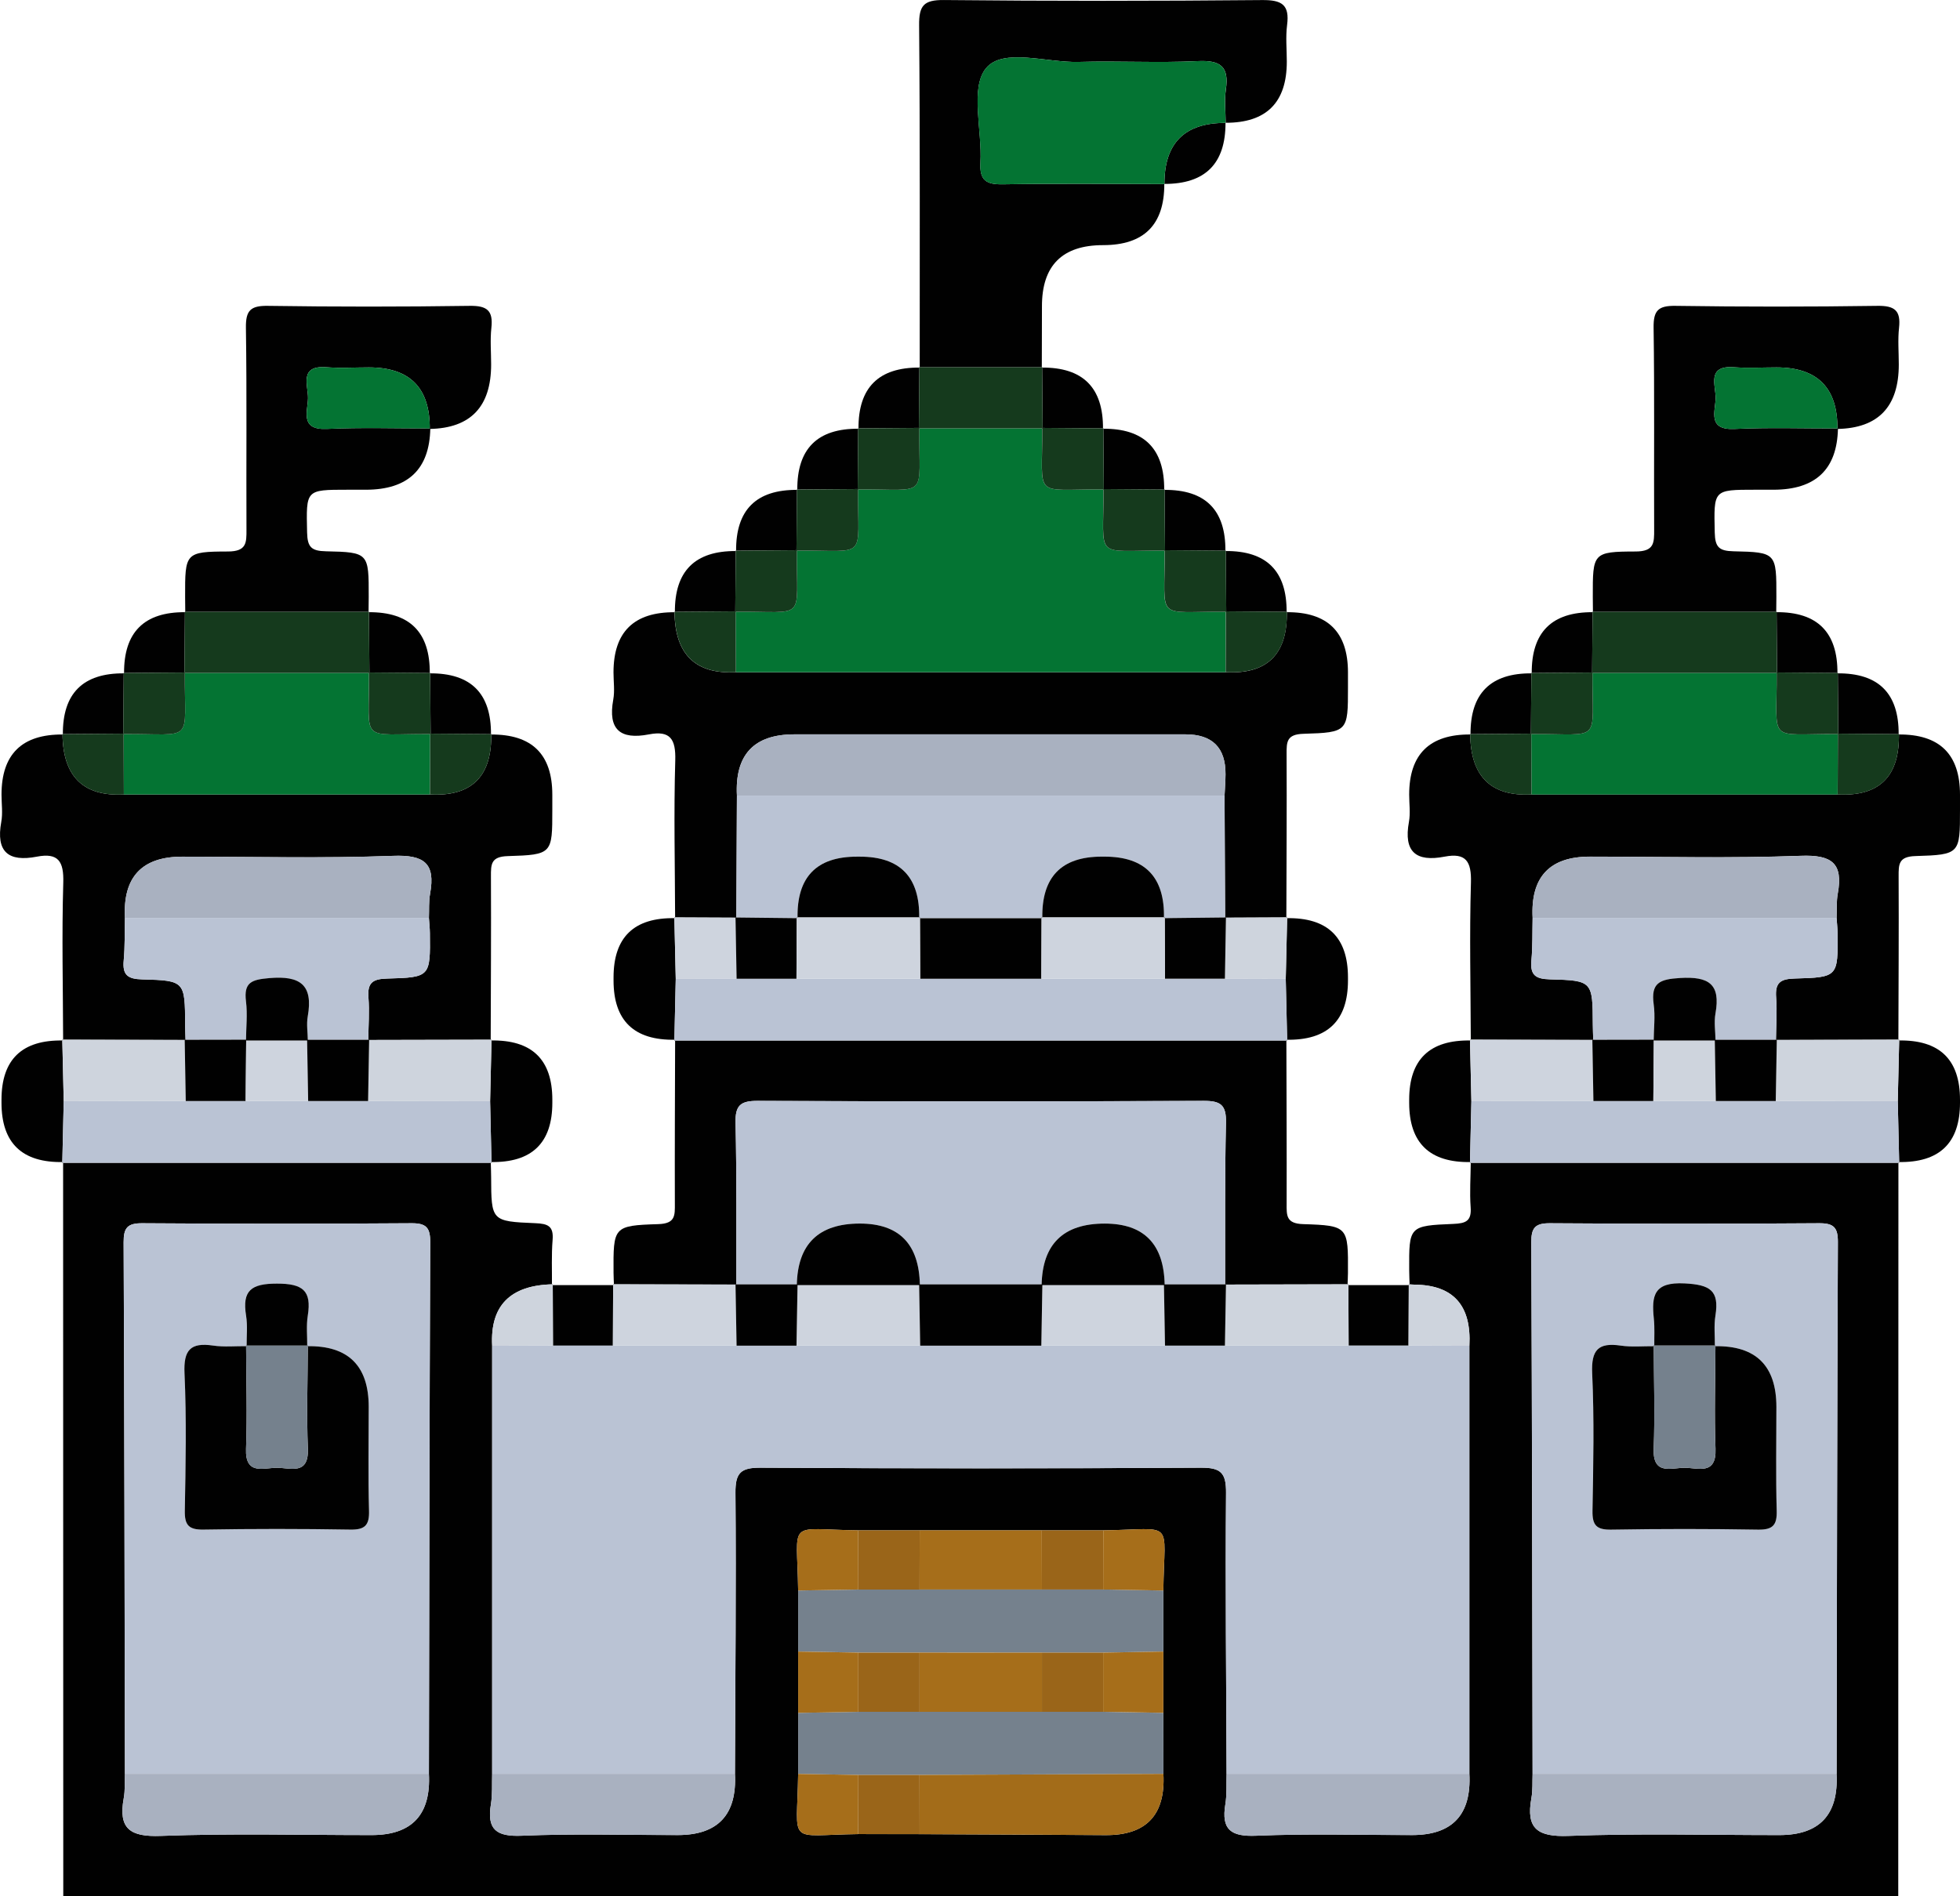<?xml version="1.0" encoding="UTF-8"?>
<svg id="Capa_2" xmlns="http://www.w3.org/2000/svg" viewBox="0 0 958.11 927.11">
  <defs>
    <style>
      .cls-1 {
        fill: #9a6519;
      }

      .cls-2 {
        fill: #ced4dd;
      }

      .cls-3 {
        fill: #ced4de;
      }

      .cls-4 {
        fill: #a66e1a;
      }

      .cls-5 {
        fill: #a36c19;
      }

      .cls-6 {
        fill: #bac3d4;
      }

      .cls-7 {
        fill: #010101;
      }

      .cls-8 {
        fill: #047433;
      }

      .cls-9 {
        fill: #a9b1c0;
      }

      .cls-10 {
        fill: #75818d;
      }

      .cls-11 {
        fill: #153a1d;
      }
    </style>
  </defs>
  <g id="Capa_1-2" data-name="Capa_1">
    <g>
      <path class="cls-7" d="M927.92,927.11c-299,0-597.99,0-896.99,0-.03-119.64-.05-239.28-.08-358.91l-.38.36c69.94,0,139.87,0,209.81,0l-.38-.37c.06,2.45.17,4.91.18,7.36.09,21.38.07,21.66,21.62,22.54,6.15.25,8.98,1.42,8.43,8.17-.6,7.32-.25,14.73-.32,22.09l.4-.38q-31.2.66-29.62,30.06c0,69.76,0,139.52,0,209.28-.16,4.96.2,10.01-.6,14.87-2.05,12.44,2.65,15.95,15.17,15.41,25.33-1.08,50.74-.32,76.12-.32q29.56,0,27.99-29.96c.16-45.8.62-91.6.25-137.39-.08-9.76,2.54-12.34,12.3-12.28,71.74.42,143.48.42,215.22,0,9.76-.06,12.38,2.52,12.3,12.28-.37,45.79.09,91.59.26,137.39-.16,4.96.2,10.01-.6,14.87-2.05,12.44,2.65,15.95,15.17,15.41,25.33-1.08,50.74-.32,76.12-.32q29.56,0,27.99-29.96c0-69.76,0-139.52,0-209.28q1.59-29.58-26.7-29.89c-.97-.01-1.94-.11-2.92-.17,0,0,.4.38.4.38-.07-2.45-.18-4.91-.2-7.36-.1-21.39-.1-21.66,21.59-22.55,6.13-.25,8.94-1.4,8.45-8.16-.53-7.33,0-14.73.06-22.09l-.38.36h209.81l-.38-.36c-.03,119.64-.06,239.28-.08,358.91ZM419.52,896.8c10.01,0,20.02.02,30.03.03,30.24.15,60.48.24,90.72.47q30.04.23,28.44-29.94c0-9.95-.02-19.9-.03-29.86,0-9.98,0-19.97,0-29.95,0-9.95,0-19.89,0-29.84.45-35.49,6.04-29.89-29.36-29.44-10.02,0-20.03,0-30.05,0-19.9,0-39.8,0-59.7,0-10.02,0-20.03,0-30.05,0-35.36-.42-29.82-6.1-29.36,29.43,0,9.95,0,19.9,0,29.85,0,9.99,0,19.98,0,29.97,0,9.95,0,19.9,0,29.85-.46,35.53-6,29.85,29.36,29.43ZM897.78,867.32c.16-86.64.25-173.29.63-259.93.03-7.09-1.92-9.32-9.16-9.27-43.85.31-87.7.31-131.55,0-7.24-.05-9.19,2.19-9.16,9.27.38,86.64.47,173.28.63,259.93-.16,3.97.13,8.02-.58,11.89-2.73,14.99,3.05,19.04,18.14,18.47,34.3-1.28,68.68-.4,103.02-.4q29.57,0,28.01-29.96ZM61.07,867.32c-.16,3.97.13,8.02-.58,11.89-2.73,14.99,3.05,19.04,18.14,18.47,34.3-1.28,68.68-.4,103.02-.4q29.57,0,28.01-29.96c.17-86.64.26-173.29.64-259.93.03-7.09-1.91-9.32-9.16-9.27-43.85.31-87.7.31-131.55,0-7.24-.05-9.19,2.18-9.16,9.27.38,86.64.47,173.29.63,259.93Z"/>
      <path class="cls-7" d="M628.94,299.34q29.99-.24,29.99,29.41v7.42c0,21.46.02,21.99-21.75,22.63-8.26.24-8.28,3.96-8.25,10,.13,26.72-.05,53.44-.12,80.16l.4-.38c-10.11.04-20.22.09-30.33.13-.09-19.89-.19-39.78-.28-59.67.16-3.47.45-6.95.47-10.42q.14-19.54-19.55-19.54c-63.75,0-127.5,0-191.25,0q-29.6,0-28.04,29.96c-.09,19.89-.19,39.78-.28,59.68-10.11-.04-20.22-.09-30.33-.13l.4.38c-.07-25.73-.69-51.48.07-77.18.3-10.4-2.44-14.72-12.9-12.7-13.99,2.7-20.08-2.37-17.41-16.99.79-4.31.12-8.89.12-13.34q0-29.65,29.99-29.4l-.17-.17q.3,31.06,29.98,29.5c79.8,0,159.61,0,239.41,0q29.72,1.57,29.94-28.01c0-.5.03-.99.04-1.49l-.16.17Z"/>
      <path class="cls-7" d="M718.97,508.75c-.07-25.73-.69-51.48.07-77.18.3-10.39-2.44-14.72-12.9-12.7-13.99,2.7-20.08-2.37-17.41-16.99.79-4.31.12-8.89.12-13.34q0-29.65,29.99-29.41l-.16-.17q.3,31.06,29.98,29.5c49.88,0,99.77,0,149.65,0q29.72,1.57,29.94-28.01c0-.5.03-.99.04-1.49l-.17.17q29.99-.24,29.99,29.4v7.42c0,21.46.02,21.99-21.75,22.63-8.26.24-8.28,3.96-8.25,10,.13,26.72-.05,53.44-.12,80.16,0,0,.4-.38.4-.38-20.08.04-40.16.09-60.24.13.07-6.94.61-13.92.08-20.81-.55-7.19,2.06-9.04,9.15-9.23,21.11-.55,21.12-.91,20.88-22.24-.03-2.47-.31-4.93-.47-7.4.16-3.97-.13-8.02.58-11.89,2.73-14.99-3.05-19.04-18.14-18.47-34.3,1.28-68.68.4-103.02.4q-29.57,0-28.01,29.96c-.16,6.93.04,13.89-.59,20.78-.66,7.13,1.94,9.08,9.08,9.27,20.85.53,20.84.91,20.94,22.2.01,2.48.13,4.95.21,7.43-20.08-.04-40.16-.09-60.24-.13l.4.38Z"/>
      <path class="cls-7" d="M30.86,508.75c-.07-25.73-.69-51.48.07-77.18.31-10.4-2.44-14.72-12.9-12.7-13.99,2.7-20.08-2.37-17.41-16.99.79-4.31.12-8.89.12-13.34q0-29.65,29.99-29.4l-.17-.17q.3,31.06,29.98,29.5c49.88,0,99.77,0,149.65,0q29.73,1.58,29.94-28c0-.5.03-.99.04-1.49l-.17.17q29.99-.25,29.99,29.4v7.42c0,21.46.02,21.99-21.75,22.63-8.26.24-8.28,3.96-8.25,10,.13,26.72-.05,53.44-.12,80.16,0,0,.4-.38.4-.38-20.08.04-40.16.09-60.24.13.07-6.94.61-13.92.08-20.81-.55-7.19,2.06-9.04,9.15-9.22,21.11-.55,21.12-.91,20.88-22.24-.03-2.47-.31-4.93-.47-7.4.16-3.97-.13-8.02.58-11.89,2.73-14.99-3.04-19.04-18.14-18.47-34.3,1.28-68.68.4-103.03.4q-29.57,0-28.01,29.96c-.16,6.93.04,13.89-.59,20.78-.66,7.13,1.94,9.08,9.08,9.27,20.86.53,20.84.91,20.95,22.19.01,2.48.13,4.95.2,7.43-20.08-.04-40.16-.09-60.24-.13l.4.38Z"/>
      <path class="cls-7" d="M628.82,508.39c.06,26.68.21,53.36.13,80.04-.02,5.85-.33,9.86,8.1,10.12,22.02.69,22.01,1.24,21.87,23.89-.01,1.97-.13,3.95-.2,5.92l.4-.38c-20.08.04-40.16.09-60.24.13.07-26.38-.19-52.76.41-79.13.19-8.53-2.44-10.73-10.8-10.69-72.71.31-145.42.31-218.12,0-8.36-.04-11,2.16-10.81,10.69.6,26.37.33,52.75.4,79.13-20.08-.04-40.16-.09-60.24-.13l.4.38c-.07-1.97-.18-3.95-.2-5.92-.14-22.65-.15-23.2,21.87-23.89,8.43-.26,8.12-4.27,8.1-10.12-.09-26.68.06-53.36.13-80.04l-.38.37h299.56l-.38-.36Z"/>
      <path class="cls-7" d="M569.15,89.93q.08,29.93-29.91,29.93t-29.9,29.99c0,9.96-.05,19.93-.07,29.89l.17-.17c-20.01,0-40.01,0-60.02,0l.17.17c-.03-55.8.18-111.6-.3-167.39-.08-9.59,2.21-12.44,12.15-12.34,51.84.53,103.68.5,155.52.02,9.66-.09,13.49,2.28,12.21,12.19-.76,5.88-.14,11.94-.14,17.92q0,29.98-29.94,29.89l.06.06c-.01-5.46-.69-11.01.1-16.35,1.66-11.31-2.74-14.39-13.84-13.85-19.31.94-38.72-.17-58.06.39-15.67.46-37.14-7.05-45.38,3.12-7.85,9.68-1.79,30.31-2.69,46.08-.5,8.78,2.84,10.78,11.03,10.64,26.3-.44,52.62-.14,78.93-.13l-.06-.06Z"/>
      <path class="cls-7" d="M210.35,209.48q-.58,29.98-31.54,29.98c-2.99,0-5.98,0-8.97,0-20.56,0-20.17,0-19.72,20.92.16,7.17,2.11,9.03,9.23,9.18,20.94.45,20.93.82,20.89,22.3,0,2.49-.05,4.98-.08,7.47l.17-.17c-29.98,0-59.96,0-89.94,0l.17.17c-.03-2.49-.07-4.98-.07-7.47-.04-21.47-.04-22.15,20.9-22.2,9.19-.02,9.12-4.27,9.09-10.8-.15-32.87.22-65.75-.27-98.61-.12-8.46,2.27-10.82,10.72-10.7,32.88.48,65.78.48,98.66,0,8.5-.13,11.54,2.3,10.61,10.74-.65,5.91-.12,11.94-.12,17.92q0,30.94-30,31.53.26-30.1-29.76-30.09c-6.94,0-13.91.43-20.81-.08-13.49-1-8.82,8.98-8.95,15.17-.13,6.34-4.1,15.6,9.23,14.98,16.82-.78,33.7-.23,50.56-.25Z"/>
      <path class="cls-7" d="M778.68,299.33c-.03-2.49-.07-4.98-.07-7.47-.04-21.47-.04-22.15,20.9-22.2,9.19-.02,9.12-4.27,9.09-10.8-.15-32.87.21-65.75-.27-98.61-.12-8.46,2.27-10.82,10.71-10.7,32.88.48,65.78.48,98.66,0,8.49-.13,11.54,2.29,10.61,10.74-.65,5.91-.12,11.94-.12,17.92q0,30.94-30,31.53.25-30.09-29.78-30.09c-6.94,0-13.91.42-20.82-.08-13.5-.99-8.8,9.01-8.94,15.19-.14,6.34-4.11,15.6,9.23,14.98,16.82-.78,33.71-.23,50.57-.26q-.59,29.98-31.54,29.98c-2.99,0-5.98,0-8.97,0-20.56,0-20.17,0-19.72,20.92.16,7.17,2.11,9.03,9.23,9.18,20.94.45,20.93.82,20.9,22.3,0,2.49-.05,4.98-.07,7.47l.17-.16c-29.98,0-59.96,0-89.94,0l.17.16Z"/>
      <path class="cls-7" d="M718.96,568.2q-30.11.56-30.11-28.99v-1.48q0-29.57,30.12-28.97s-.4-.38-.4-.38c.23,10.02.46,20.04.69,30.06-.23,10.04-.46,20.09-.69,30.13l.38-.36Z"/>
      <path class="cls-7" d="M927.99,508.75q30.12-.6,30.12,28.97v1.48q0,29.55-30.11,28.99s.38.36.38.36l-.69-30.12c.23-10.02.47-20.04.7-30.06l-.4.38Z"/>
      <path class="cls-7" d="M239.88,508.75q30.12-.6,30.12,28.97v1.48q0,29.55-30.11,28.99s.38.37.38.37c-.23-10.04-.46-20.08-.68-30.12.23-10.02.46-20.04.69-30.07l-.4.38Z"/>
      <path class="cls-7" d="M628.81,448.95q30.12-.59,30.12,28.97v1.48q0,29.55-30.11,28.99s.38.36.38.36c-.23-10.04-.46-20.09-.69-30.13.23-10.02.46-20.04.69-30.06l-.4.38Z"/>
      <path class="cls-7" d="M30.84,568.2q-30.11.56-30.11-28.99c0-.49,0-.99,0-1.48q0-29.56,30.12-28.97s-.4-.38-.4-.38c.23,10.02.46,20.04.69,30.06-.23,10.04-.46,20.09-.69,30.13l.38-.36Z"/>
      <path class="cls-7" d="M330.03,508.39q-30.11.56-30.11-28.99v-1.48q0-29.56,30.12-28.97s-.4-.38-.4-.38c.23,10.02.46,20.04.69,30.06-.23,10.04-.46,20.08-.68,30.13l.38-.37Z"/>
      <path class="cls-7" d="M748.76,329.24q-.25-30.14,29.92-29.9l-.17-.16c-.08,9.95-.16,19.9-.23,29.85,0,0,.19-.19.19-.19-9.96.08-19.91.16-29.87.23l.17.17Z"/>
      <path class="cls-7" d="M539.18,209.63q30.16-.25,29.92,29.9l.17-.16c-9.96-.08-19.91-.16-29.87-.23l.19.19c-.08-9.95-.16-19.9-.23-29.85l-.17.17Z"/>
      <path class="cls-7" d="M868.28,299.33q30.16-.24,29.92,29.9l.17-.16c-9.96-.08-19.91-.16-29.87-.23l.19.19c-.08-9.95-.16-19.9-.23-29.85l-.17.16Z"/>
      <path class="cls-7" d="M30.73,359.14q-.24-30.15,29.92-29.9l-.16-.17c-.08,9.95-.16,19.9-.23,29.85,0,0,.19-.19.19-.19-9.96.08-19.91.16-29.87.23l.17.17Z"/>
      <path class="cls-7" d="M599.07,60.03q.08,29.98-29.92,29.9s.06.06.06.06q-.12-30.02,29.92-29.9l-.06-.06Z"/>
      <path class="cls-7" d="M419.66,209.63q-.25-30.14,29.92-29.9l-.17-.17-.23,29.85.19-.19c-9.96.08-19.91.16-29.87.23l.17.17Z"/>
      <path class="cls-7" d="M509.26,179.73q30.16-.24,29.92,29.9l.17-.17c-9.96-.08-19.91-.16-29.87-.23l.19.19c-.08-9.95-.16-19.9-.23-29.85l-.17.17Z"/>
      <path class="cls-7" d="M389.75,239.53q-.25-30.14,29.92-29.9l-.17-.17c-.08,9.95-.16,19.9-.23,29.85l.19-.19c-9.96.08-19.91.16-29.87.23l.17.17Z"/>
      <path class="cls-7" d="M269.79,628.36c10.11,0,20.22,0,30.33,0,0,0-.4-.38-.4-.38-.04,10-.08,19.99-.12,29.99-9.76,0-19.53,0-29.29,0-.04-9.99-.08-19.99-.11-29.98,0,0-.4.38-.4.38Z"/>
      <path class="cls-7" d="M359.83,269.43q-.25-30.14,29.92-29.9l-.17-.17c-.08,9.95-.16,19.9-.23,29.85l.19-.19c-9.96.08-19.91.16-29.87.23l.17.17Z"/>
      <path class="cls-7" d="M569.1,239.53q30.17-.24,29.92,29.9l.17-.16c-9.96-.08-19.91-.16-29.87-.23l.19.19c-.08-9.95-.16-19.9-.23-29.85l-.17.16Z"/>
      <path class="cls-7" d="M658.73,628.36c10.11,0,20.22,0,30.33,0,0,0-.4-.38-.4-.38-.04,9.99-.08,19.99-.12,29.98-9.76,0-19.53,0-29.29,0-.04-9.99-.08-19.99-.12-29.98l-.4.38Z"/>
      <path class="cls-7" d="M329.91,299.34q-.24-30.15,29.92-29.9l-.17-.17c-.08,9.95-.16,19.9-.23,29.85l.19-.19c-9.96.08-19.91.16-29.87.23l.17.17Z"/>
      <path class="cls-7" d="M599.02,269.43q30.16-.24,29.92,29.9l.16-.17c-9.96-.08-19.91-.16-29.87-.23l.19.19c-.08-9.95-.16-19.9-.23-29.85l-.17.16Z"/>
      <path class="cls-7" d="M60.65,329.24q-.24-30.15,29.92-29.9s-.17-.17-.17-.17c-.08,9.95-.16,19.9-.23,29.85l.19-.19c-9.96.08-19.91.16-29.87.23l.16.17Z"/>
      <path class="cls-7" d="M180.17,299.34q30.17-.25,29.92,29.9l.17-.16c-9.96-.08-19.91-.16-29.87-.23l.19.19c-.08-9.95-.16-19.9-.23-29.85l-.17.17Z"/>
      <path class="cls-7" d="M898.2,329.24q30.16-.24,29.92,29.9l.17-.17c-9.96-.08-19.91-.16-29.87-.23l.19.19c-.08-9.95-.16-19.9-.23-29.85l-.17.16Z"/>
      <path class="cls-7" d="M718.84,359.14q-.24-30.15,29.92-29.9l-.17-.17c-.08,9.95-.16,19.9-.23,29.85l.19-.19c-9.96.08-19.91.16-29.87.23l.16.17Z"/>
      <path class="cls-7" d="M210.09,329.24q30.16-.24,29.92,29.91s.17-.17.17-.17c-9.96-.08-19.92-.15-29.87-.23,0,0,.19.19.19.19-.08-9.95-.15-19.9-.23-29.86,0,0-.17.16-.17.16Z"/>
      <path class="cls-6" d="M659.24,657.96c9.76,0,19.53,0,29.29,0,9.91.03,19.82.05,29.73.08,0,69.76,0,139.52,0,209.28-39.56,0-79.12,0-118.68,0-.16-45.8-.63-91.6-.26-137.39.08-9.76-2.54-12.34-12.3-12.28-71.74.42-143.48.42-215.22,0-9.76-.06-12.38,2.52-12.3,12.28.37,45.79-.09,91.59-.25,137.39-39.56,0-79.12,0-118.68,0,0-69.76,0-139.52,0-209.28,9.91-.03,19.82-.05,29.73-.08,9.76,0,19.53,0,29.29,0,20.16,0,40.31,0,60.47,0,9.76,0,19.53,0,29.29,0,20.15,0,40.31,0,60.46,0,19.74,0,39.47,0,59.21,0,20.15,0,40.31,0,60.46,0,9.76,0,19.53,0,29.29,0,20.15,0,40.31,0,60.46,0Z"/>
      <path class="cls-6" d="M61.07,867.32c-.16-86.64-.25-173.29-.63-259.93-.03-7.09,1.92-9.32,9.16-9.27,43.85.31,87.7.3,131.55,0,7.24-.05,9.19,2.19,9.16,9.27-.38,86.64-.47,173.29-.64,259.93-49.53,0-99.07,0-148.6,0ZM120.56,658.23c-5.48-.05-11.04.5-16.41-.29-11.03-1.62-14.49,2.13-13.97,13.56,1.02,22.35.56,44.78.15,67.16-.13,7.11,1.96,9.38,9.18,9.26,23.89-.41,47.8-.41,71.69,0,7.22.12,9.38-2.13,9.18-9.25-.46-16.91-.15-33.83-.15-50.75q0-30.19-30.07-29.69c.05-4.98-.51-10.06.27-14.92,1.98-12.34-2.5-15.68-15.08-15.68-12.58,0-17.06,3.34-15.08,15.68.78,4.86.22,9.94.27,14.92Z"/>
      <path class="cls-6" d="M749.18,867.32c-.16-86.64-.25-173.29-.63-259.93-.03-7.09,1.92-9.32,9.16-9.27,43.85.31,87.7.31,131.55,0,7.24-.05,9.19,2.18,9.16,9.27-.38,86.64-.47,173.28-.63,259.93-49.53,0-99.07,0-148.6,0ZM808.67,658.23c-5.48-.05-11.04.5-16.41-.29-11.03-1.62-14.48,2.14-13.96,13.56,1.02,22.35.56,44.78.15,67.16-.13,7.11,1.95,9.38,9.18,9.26,23.89-.41,47.8-.41,71.69,0,7.23.12,9.37-2.13,9.18-9.26-.46-16.91-.15-33.83-.15-50.75q0-30.18-30.07-29.69c.05-4.98-.51-10.06.27-14.92,1.98-12.33-2.63-15.12-15.04-15.77-15.14-.79-16.22,5.99-15.06,17.26.46,4.44.17,8.96.22,13.44Z"/>
      <path class="cls-6" d="M927.69,538.44l.69,30.12h-209.81c.23-10.04.46-20.09.69-30.13,19.88-.02,39.77-.05,59.65-.07,9.76,0,19.53,0,29.29,0,10.18,0,20.36,0,30.54,0,9.76,0,19.53,0,29.29,0,19.88.03,39.77.06,59.65.09Z"/>
      <path class="cls-6" d="M30.46,568.56c.23-10.04.46-20.09.69-30.13,19.88-.03,39.77-.05,59.65-.08,9.76,0,19.53,0,29.29,0,10.18,0,20.36,0,30.54,0,9.77,0,19.53,0,29.3,0,19.88.03,39.77.06,59.65.08.23,10.04.46,20.08.68,30.12-69.94,0-139.87,0-209.81,0Z"/>
      <path class="cls-10" d="M390.16,807.55c0-9.95,0-19.9,0-29.85,9.81-.17,19.61-.33,29.42-.5,9.98,0,19.95,0,29.93,0,19.94,0,39.88,0,59.82-.01,9.98,0,19.95,0,29.93,0,9.81.17,19.61.34,29.42.51,0,9.95,0,19.89,0,29.84-9.81.17-19.62.34-29.42.51-9.97,0-19.95,0-29.92,0-19.94,0-39.89-.01-59.83-.02-9.98,0-19.95,0-29.93,0-9.81-.17-19.61-.34-29.42-.5Z"/>
      <path class="cls-10" d="M568.68,837.5c0,9.95.02,19.9.03,29.85-39.74.17-79.48.35-119.21.52-9.97,0-19.94,0-29.91,0-9.81-.17-19.62-.33-29.42-.5,0-9.95,0-19.9,0-29.85,9.81-.17,19.62-.34,29.42-.51,9.97,0,19.95,0,29.92,0,19.94,0,39.89,0,59.83,0,9.97,0,19.95,0,29.92,0,9.81.17,19.62.33,29.42.5Z"/>
      <path class="cls-9" d="M61.07,867.32c49.53,0,99.07,0,148.6,0q1.57,29.96-28.01,29.96c-34.35,0-68.73-.88-103.02.4-15.1.56-20.87-3.49-18.14-18.47.7-3.87.41-7.92.58-11.89Z"/>
      <path class="cls-9" d="M749.18,867.32c49.53,0,99.07,0,148.6,0q1.57,29.96-28.01,29.96c-34.35,0-68.73-.88-103.02.4-15.1.56-20.87-3.49-18.14-18.47.7-3.87.41-7.92.58-11.89Z"/>
      <path class="cls-9" d="M240.57,867.32c39.56,0,79.12,0,118.68,0q1.57,29.96-27.99,29.96c-25.38,0-50.79-.75-76.12.32-12.52.53-17.22-2.98-15.17-15.41.8-4.86.43-9.91.6-14.87Z"/>
      <path class="cls-5" d="M449.5,867.87c39.74-.17,79.48-.35,119.21-.52q1.6,30.24-28.44,29.94c-30.24-.23-60.48-.32-90.72-.47-.02-9.65-.04-19.3-.05-28.95Z"/>
      <path class="cls-9" d="M599.59,867.32c39.56,0,79.12,0,118.68,0q1.57,29.96-27.99,29.96c-25.38,0-50.79-.75-76.12.32-12.52.53-17.22-2.98-15.17-15.41.8-4.86.43-9.91.6-14.87Z"/>
      <path class="cls-4" d="M509.33,777.19c-19.94,0-39.88,0-59.82.01.02-9.65.04-19.29.06-28.94,19.9,0,39.8,0,59.7,0,.02,9.64.04,19.28.06,28.92Z"/>
      <path class="cls-2" d="M270.31,657.96c-9.91.03-19.82.05-29.73.08q-1.58-29.4,29.62-30.06c.04,9.99.08,19.99.11,29.98Z"/>
      <path class="cls-2" d="M718.27,658.04c-9.91-.03-19.82-.05-29.73-.08.04-9.99.08-19.99.12-29.98.97.06,1.94.16,2.92.17q28.29.32,26.7,29.89Z"/>
      <path class="cls-4" d="M419.58,777.19c-9.81.17-19.61.33-29.42.5-.46-35.53-6-29.85,29.36-29.43.02,9.64.04,19.29.06,28.93Z"/>
      <path class="cls-1" d="M419.58,777.2c-.02-9.64-.04-19.29-.06-28.93,10.02,0,20.03,0,30.05,0-.02,9.65-.04,19.29-.06,28.94-9.98,0-19.95,0-29.93,0Z"/>
      <path class="cls-1" d="M509.33,777.19c-.02-9.64-.04-19.28-.06-28.92,10.02,0,20.03,0,30.05,0-.02,9.64-.04,19.29-.06,28.93-9.98,0-19.95,0-29.93,0Z"/>
      <path class="cls-4" d="M419.58,837.01c-9.81.17-19.62.34-29.42.51,0-9.99,0-19.98,0-29.97,9.81.17,19.61.34,29.42.5,0,9.65,0,19.31,0,28.96Z"/>
      <path class="cls-4" d="M568.68,837.5c-9.81-.17-19.62-.33-29.42-.5,0-9.65,0-19.29,0-28.94,9.81-.17,19.62-.34,29.42-.51,0,9.98,0,19.97,0,29.95Z"/>
      <path class="cls-4" d="M390.16,867.37c9.81.17,19.62.33,29.42.5-.02,9.64-.04,19.29-.06,28.93-35.36.42-29.82,6.1-29.36-29.43Z"/>
      <path class="cls-1" d="M419.52,896.8c.02-9.64.04-19.29.06-28.93,9.97,0,19.94,0,29.91,0,.02,9.65.04,19.3.05,28.95-10.01,0-20.02-.02-30.03-.03Z"/>
      <path class="cls-4" d="M539.26,777.2c.02-9.64.04-19.29.06-28.93,35.4-.45,29.82-6.05,29.36,29.44-9.81-.17-19.61-.34-29.42-.51Z"/>
      <path class="cls-8" d="M599.13,328.66c-79.8,0-159.61,0-239.41,0-.04-9.91-.07-19.82-.11-29.73,0,0-.19.19-.19.19,35.4-.27,29.84,5.29,30.1-30.09,0,0-.19.19-.19.19,35.4-.27,29.84,5.29,30.1-30.09,0,0-.19.19-.19.19,35.4-.27,29.84,5.3,30.1-30.09,0,0-.19.19-.19.19,20.16,0,40.32,0,60.49,0,0,0-.19-.19-.19-.19.25,35.41-5.26,29.82,30.1,30.09,0,0-.19-.19-.19-.19.27,35.34-5.31,29.84,30.1,30.09,0,0-.19-.19-.19-.19.25,35.4-5.26,29.82,30.1,30.09,0,0-.19-.19-.19-.19-.04,9.91-.07,19.82-.11,29.73Z"/>
      <path class="cls-6" d="M598.6,389.02c.09,19.89.19,39.78.28,59.67,0,0,.42-.09.42-.09-10.11.11-20.21.23-30.32.34q.63-30.08-28.99-30.08c-.49,0-.98,0-1.48,0q-29.57,0-28.99,30.1h-60.2q.58-30.1-28.99-30.1h-1.48q-29.63,0-28.99,30.08c-10.11-.11-20.21-.23-30.32-.34l.41.09c.09-19.89.19-39.78.28-59.67,79.45,0,158.91,0,238.36,0Z"/>
      <path class="cls-9" d="M598.6,389.02c-79.45,0-158.91,0-238.36,0q-1.56-29.96,28.04-29.96c63.75,0,127.5,0,191.25,0q19.66,0,19.55,19.54c-.02,3.47-.31,6.95-.47,10.42Z"/>
      <path class="cls-11" d="M599.13,328.66c.04-9.91.07-19.82.11-29.73,9.96.08,19.91.16,29.87.23-.01.5-.04.99-.04,1.49q-.21,29.58-29.94,28.01Z"/>
      <path class="cls-2" d="M629.21,448.57c-.23,10.02-.46,20.04-.69,30.06-9.91-.03-19.82-.05-29.73-.08.17-9.98.34-19.96.51-29.94,0,0-.42.09-.42.09,10.11-.04,20.22-.09,30.33-.13Z"/>
      <path class="cls-3" d="M330.33,478.63c-.23-10.02-.46-20.04-.69-30.06,10.11.04,20.22.09,30.33.13,0,0-.41-.09-.41-.09.18,9.98.35,19.97.53,29.95-9.91.02-19.83.05-29.74.07Z"/>
      <path class="cls-11" d="M359.61,298.94c.04,9.91.07,19.82.11,29.73q-29.68,1.57-29.98-29.5c9.96-.08,19.91-.16,29.87-.23Z"/>
      <path class="cls-8" d="M898.31,388.47c-49.88,0-99.77,0-149.65,0-.04-9.91-.07-19.82-.11-29.73,0,0-.19.19-.19.19,35.42-.25,29.83,5.26,30.1-30.09,0,0-.19.19-.19.19,30.13,0,60.27,0,90.4,0,0,0-.19-.19-.19-.19.26,35.37-5.29,29.82,30.1,30.09,0,0-.19-.19-.19-.19-.04,9.91-.07,19.82-.11,29.73Z"/>
      <path class="cls-6" d="M778.81,508.5c-.07-2.48-.19-4.95-.2-7.43-.1-21.28-.09-21.66-20.94-22.2-7.14-.18-9.74-2.13-9.08-9.27.63-6.89.43-13.85.59-20.78,49.53,0,99.07,0,148.6,0,.16,2.47.45,4.93.47,7.4.24,21.32.24,21.69-20.88,22.24-7.09.18-9.7,2.04-9.15,9.23.53,6.89-.01,13.87-.08,20.81,0,0,.41-.09.41-.09-10.11,0-20.22,0-30.32,0l.36.36c-.05-4.41-.8-8.95-.03-13.21,2.61-14.49-3.32-18.2-17.32-17.36-9.95.59-14.34,2.33-12.87,12.95.8,5.76.04,11.74-.01,17.62l.09-.41c-10.02.02-20.03.04-30.05.05l.41.09Z"/>
      <path class="cls-9" d="M897.78,448.83c-49.53,0-99.07,0-148.6,0q-1.57-29.96,28.01-29.96c34.35,0,68.73.88,103.02-.4,15.1-.56,20.87,3.49,18.14,18.47-.7,3.87-.41,7.92-.58,11.89Z"/>
      <path class="cls-3" d="M778.91,538.36c-19.88.02-39.77.05-59.65.07-.23-10.02-.46-20.04-.69-30.06,20.08.04,40.16.09,60.24.13,0,0-.41-.09-.41-.09.17,9.98.34,19.96.52,29.95Z"/>
      <path class="cls-2" d="M927.69,538.44c-19.88-.03-39.77-.06-59.65-.09.17-9.98.34-19.96.52-29.94,0,0-.42.09-.41.09,20.08-.04,40.16-.09,60.24-.13-.23,10.02-.47,20.04-.7,30.06Z"/>
      <path class="cls-11" d="M898.31,388.47c.04-9.91.07-19.82.11-29.73,9.96.08,19.91.15,29.87.23-.01.5-.04.99-.04,1.49q-.21,29.58-29.94,28.01Z"/>
      <path class="cls-11" d="M748.54,358.74c.04,9.91.07,19.82.11,29.73q-29.68,1.56-29.98-29.5c9.96-.08,19.91-.16,29.87-.23Z"/>
      <path class="cls-8" d="M210.19,388.46c-49.88,0-99.77,0-149.65,0-.04-9.91-.07-19.82-.11-29.73,0,0-.19.19-.19.19,35.36-.27,29.86,5.31,30.1-30.09,0,0-.19.19-.19.19,30.13,0,60.27,0,90.4,0,0,0-.19-.19-.19-.19.26,35.39-5.28,29.82,30.1,30.09,0,0-.19-.19-.19-.19-.04,9.91-.07,19.82-.11,29.72Z"/>
      <path class="cls-6" d="M209.67,448.83c.16,2.47.45,4.93.47,7.4.24,21.32.24,21.69-20.88,22.24-7.09.18-9.7,2.04-9.15,9.22.53,6.89-.01,13.87-.08,20.81,0,0,.42-.09.42-.09-10.11,0-20.22,0-30.33,0l.36.36c-.05-3.92-.72-7.95-.05-11.74,2.76-15.53-3.69-20.07-18.78-18.77-8.61.74-12.58,1.99-11.4,11.42.78,6.27.05,12.72,0,19.1l.09-.41c-10.02.02-20.04.03-30.05.05l.41.09c-.07-2.48-.19-4.95-.2-7.43-.1-21.28-.09-21.66-20.95-22.19-7.14-.18-9.74-2.14-9.08-9.27.63-6.89.43-13.85.59-20.78,49.53,0,99.07,0,148.6,0Z"/>
      <path class="cls-9" d="M209.67,448.83c-49.53,0-99.07,0-148.6,0q-1.57-29.96,28.01-29.96c34.35,0,68.73.88,103.03-.4,15.1-.56,20.87,3.49,18.14,18.47-.7,3.87-.41,7.92-.58,11.89Z"/>
      <path class="cls-2" d="M90.8,538.35c-19.88.03-39.77.05-59.65.08-.23-10.02-.46-20.04-.69-30.06,20.08.04,40.16.09,60.24.13,0,0-.41-.09-.41-.09.17,9.98.35,19.96.52,29.94Z"/>
      <path class="cls-2" d="M239.59,538.44c-19.88-.03-39.77-.06-59.65-.08.17-9.98.34-19.96.51-29.94,0,0-.42.09-.42.09,20.08-.04,40.16-.09,60.24-.13-.23,10.02-.46,20.04-.69,30.07Z"/>
      <path class="cls-11" d="M210.19,388.46c.04-9.91.07-19.81.11-29.72,9.96.08,19.92.15,29.87.23-.01.5-.04.99-.04,1.49q-.21,29.59-29.94,28Z"/>
      <path class="cls-11" d="M60.43,358.74c.04,9.91.07,19.82.11,29.73q-29.68,1.57-29.98-29.5c9.96-.08,19.91-.16,29.87-.23Z"/>
      <path class="cls-6" d="M359.96,628.1c-.07-26.38.2-52.76-.4-79.13-.19-8.53,2.44-10.72,10.81-10.69,72.71.31,145.42.31,218.12,0,8.37-.04,11,2.16,10.8,10.69-.6,26.37-.34,52.75-.41,79.13,0,0,.42-.09.42-.09-10.11,0-20.22,0-30.33,0l.36.36q-.49-30.11-29.33-30.1-30.31,0-30.82,30.1l.36-.36c-20.08,0-40.16,0-60.25,0l.36.36q-.52-30.11-29.34-30.11-30.31,0-30.81,30.11l.36-.36h-30.33l.41.09Z"/>
      <path class="cls-6" d="M330.33,478.63c9.91-.02,19.83-.05,29.74-.07,9.76,0,19.52,0,29.28,0,20.16,0,40.31,0,60.47,0,19.74,0,39.47,0,59.21,0,20.15,0,40.31,0,60.46,0,9.77,0,19.53,0,29.3,0,9.91.03,19.82.05,29.73.08.23,10.04.46,20.09.69,30.13h-299.56c.23-10.04.46-20.08.68-30.13Z"/>
      <path class="cls-3" d="M360.07,657.96c-20.16,0-40.31,0-60.47,0,.04-10,.08-19.99.12-29.99,20.08.04,40.16.09,60.24.13,0,0-.41-.09-.41-.09.17,9.98.35,19.96.52,29.95Z"/>
      <path class="cls-2" d="M659.24,657.96c-20.15,0-40.31,0-60.46,0,.17-9.98.35-19.96.52-29.94,0,0-.42.09-.42.09,20.08-.04,40.16-.09,60.25-.13.04,9.99.08,19.99.12,29.98Z"/>
      <path class="cls-8" d="M599.13,60.09q-30.04-.12-29.92,29.9c-26.31-.01-52.62-.31-78.93.13-8.19.14-11.53-1.86-11.03-10.64.9-15.77-5.16-36.4,2.69-46.08,8.25-10.17,29.72-2.66,45.38-3.12,19.34-.56,38.75.55,58.06-.39,11.1-.54,15.5,2.54,13.84,13.85-.78,5.34-.11,10.89-.1,16.35Z"/>
      <path class="cls-11" d="M509.67,209.42c-20.16,0-40.32,0-60.49,0,.08-9.95.16-19.9.23-29.85,20.01,0,40.01,0,60.02,0,.08,9.95.16,19.9.23,29.85Z"/>
      <path class="cls-11" d="M180.57,329.02c-30.13,0-60.27,0-90.4,0,.08-9.95.16-19.9.23-29.85,29.98,0,59.96,0,89.94,0,.08,9.95.16,19.9.23,29.85Z"/>
      <path class="cls-8" d="M210.35,209.48c-16.85.02-33.74-.53-50.56.25-13.33.62-9.36-8.64-9.23-14.98.13-6.19-4.54-16.17,8.95-15.17,6.9.51,13.87.08,20.81.08q30.02-.02,29.76,30.09s.26-.27.26-.27Z"/>
      <path class="cls-11" d="M868.68,329.02c-30.13,0-60.27,0-90.4,0,.08-9.95.16-19.9.23-29.85,29.98,0,59.96,0,89.94,0,.08,9.95.16,19.9.23,29.85Z"/>
      <path class="cls-8" d="M898.46,209.48c-16.86.02-33.74-.53-50.57.26-13.33.62-9.36-8.64-9.23-14.98.13-6.18-4.57-16.17,8.94-15.19,6.9.51,13.88.08,20.82.08q30.02,0,29.78,30.09s.26-.27.26-.27Z"/>
      <path class="cls-11" d="M778.46,328.84c-.27,35.35,5.32,29.84-30.1,30.09.08-9.95.16-19.9.23-29.85,9.96-.08,19.91-.16,29.87-.23Z"/>
      <path class="cls-11" d="M569.5,269.22c-35.42-.25-29.84,5.26-30.1-30.09,9.96.08,19.91.16,29.87.23.08,9.95.16,19.9.23,29.85Z"/>
      <path class="cls-11" d="M539.58,239.32c-35.37-.27-29.86,5.32-30.1-30.09,9.96.08,19.91.16,29.87.23.08,9.95.16,19.9.23,29.85Z"/>
      <path class="cls-11" d="M898.6,358.92c-35.4-.26-29.84,5.29-30.1-30.09,9.96.08,19.91.16,29.87.23.08,9.95.16,19.9.23,29.85Z"/>
      <path class="cls-11" d="M90.35,328.84c-.25,35.4,5.26,29.82-30.1,30.09.08-9.95.16-19.9.23-29.85,9.96-.08,19.91-.16,29.87-.23Z"/>
      <path class="cls-11" d="M449.37,209.23c-.27,35.38,5.3,29.82-30.1,30.09.08-9.95.16-19.9.23-29.85,9.96-.08,19.91-.16,29.87-.23Z"/>
      <path class="cls-11" d="M419.45,239.13c-.27,35.38,5.29,29.82-30.1,30.09.08-9.95.16-19.9.23-29.85,9.96-.08,19.91-.16,29.87-.23Z"/>
      <path class="cls-11" d="M389.53,269.03c-.27,35.38,5.29,29.82-30.1,30.09.08-9.95.16-19.9.23-29.85,9.96-.08,19.91-.16,29.87-.23Z"/>
      <path class="cls-11" d="M599.42,299.12c-35.36-.27-29.86,5.31-30.1-30.09,9.96.08,19.91.16,29.87.23.08,9.95.16,19.9.23,29.85Z"/>
      <path class="cls-11" d="M210.48,358.93c-35.38-.27-29.84,5.3-30.1-30.09,9.96.08,19.91.16,29.87.23.08,9.95.15,19.9.23,29.86Z"/>
      <path class="cls-3" d="M449.82,657.96c-20.15,0-40.31,0-60.46,0,.17-9.98.34-19.96.52-29.95l-.36.36c20.05,0,40.1,0,60.15,0l-.36-.36c.17,9.98.35,19.96.52,29.95Z"/>
      <path class="cls-3" d="M569.49,657.96c-20.15,0-40.31,0-60.46,0,.17-9.98.35-19.96.52-29.95l-.36.36c20.05,0,40.1,0,60.15,0l-.36-.36c.17,9.98.34,19.96.52,29.95Z"/>
      <path class="cls-7" d="M509.55,628.02c-.17,9.98-.35,19.96-.52,29.95-19.74,0-39.47,0-59.21,0-.17-9.98-.35-19.96-.52-29.95,20.08,0,40.16,0,60.25,0Z"/>
      <path class="cls-7" d="M389.87,628.02c-.17,9.98-.34,19.96-.52,29.95-9.76,0-19.53,0-29.29,0-.17-9.98-.35-19.96-.52-29.95h30.33Z"/>
      <path class="cls-7" d="M569.49,657.96c-.17-9.98-.34-19.96-.52-29.95,10.11,0,20.22,0,30.33,0-.17,9.98-.35,19.96-.52,29.94-9.76,0-19.53,0-29.29,0Z"/>
      <path class="cls-7" d="M150.17,658.23q30.07-.51,30.07,29.68c0,16.92-.32,33.85.15,50.75.2,7.12-1.96,9.38-9.18,9.25-23.89-.41-47.8-.41-71.69,0-7.23.12-9.31-2.14-9.18-9.26.41-22.39.87-44.82-.15-67.16-.52-11.43,2.94-15.18,13.97-13.56,5.37.79,10.93.23,16.41.29l-.27-.28c.04,16.81.61,33.65-.03,50.44-.5,13.13,8.66,9.3,15.11,9.3s15.62,3.83,15.11-9.3c-.64-16.79-.08-33.62-.03-50.44l-.27.28Z"/>
      <path class="cls-7" d="M120.56,658.23c-.05-4.98.51-10.06-.27-14.92-1.98-12.34,2.5-15.68,15.08-15.68,12.58,0,17.06,3.34,15.08,15.68-.78,4.86-.22,9.94-.27,14.92,0,0,.27-.28.27-.28h-30.16s.27.28.27.28Z"/>
      <path class="cls-7" d="M838.29,658.23q30.07-.5,30.07,29.69c0,16.92-.32,33.85.15,50.75.2,7.12-1.95,9.38-9.18,9.26-23.89-.41-47.8-.41-71.69,0-7.23.12-9.31-2.14-9.18-9.26.41-22.39.87-44.82-.15-67.16-.52-11.43,2.93-15.19,13.96-13.56,5.37.79,10.93.23,16.41.29l-.27-.28c.05,16.81.61,33.64-.03,50.43-.5,13.13,8.65,9.3,15.11,9.3,6.45,0,15.61,3.82,15.11-9.3-.64-16.79-.07-33.62-.03-50.43l-.27.28Z"/>
      <path class="cls-7" d="M808.67,658.23c-.05-4.48.24-9-.22-13.44-1.16-11.27-.08-18.05,15.06-17.26,12.42.65,17.02,3.44,15.04,15.77-.78,4.86-.22,9.94-.27,14.92,0,0,.27-.28.27-.28-10.05,0-20.11,0-30.16,0,0,0,.27.28.27.28Z"/>
      <path class="cls-7" d="M778.91,538.36c-.17-9.98-.34-19.96-.52-29.95,10.02-.02,20.03-.04,30.05-.05-.08,10-.16,20-.24,30-9.76,0-19.53,0-29.29,0Z"/>
      <path class="cls-2" d="M808.21,538.36c.08-10,.16-20,.24-30,0,0-.09.41-.09.41,10.08,0,20.16,0,30.23,0,0,0-.36-.36-.36-.36.17,9.98.34,19.96.51,29.94-10.18,0-20.36,0-30.54,0Z"/>
      <path class="cls-7" d="M838.75,538.35c-.17-9.98-.34-19.96-.51-29.94,10.11,0,20.22,0,30.32,0-.17,9.98-.34,19.96-.52,29.94-9.76,0-19.53,0-29.29,0Z"/>
      <path class="cls-7" d="M90.8,538.35c-.17-9.98-.35-19.96-.52-29.94,10.02-.02,20.04-.03,30.06-.05-.08,10-.16,20-.25,30-9.76,0-19.53,0-29.29,0Z"/>
      <path class="cls-3" d="M120.09,538.36c.08-10,.17-20,.25-30,0,0-.09.41-.09.41h30.23l-.36-.36c.17,9.98.34,19.96.52,29.95-10.18,0-20.36,0-30.54,0Z"/>
      <path class="cls-7" d="M150.64,538.36c-.17-9.98-.34-19.96-.52-29.95,10.11,0,20.22,0,30.33,0-.17,9.98-.34,19.96-.51,29.94-9.77,0-19.53,0-29.3,0Z"/>
      <path class="cls-4" d="M509.34,837c-19.94,0-39.89,0-59.83,0,0-9.65,0-19.3,0-28.96,19.94,0,39.89.01,59.83.02,0,9.64,0,19.29,0,28.94Z"/>
      <path class="cls-1" d="M449.51,808.05c0,9.65,0,19.31,0,28.96-9.97,0-19.95,0-29.92,0,0-9.65,0-19.31,0-28.96,9.98,0,19.95,0,29.93,0Z"/>
      <path class="cls-1" d="M509.34,837c0-9.65,0-19.29,0-28.94,9.97,0,19.95,0,29.92,0,0,9.65,0,19.29,0,28.94-9.97,0-19.95,0-29.92,0Z"/>
      <path class="cls-7" d="M509.03,478.56c-19.74,0-39.47,0-59.21,0-.04-9.99-.09-19.98-.13-29.97l-.36.38c20.07,0,40.13,0,60.2,0l-.36-.38c-.04,9.99-.09,19.98-.13,29.97Z"/>
      <path class="cls-7" d="M509.52,448.96q-.58-30.11,28.99-30.1c.49,0,.98,0,1.48,0q29.63,0,28.99,30.08s.38-.36.38-.36h-60.2l.36.38Z"/>
      <path class="cls-7" d="M389.87,448.95q-.64-30.08,28.99-30.08h1.48q29.57,0,28.99,30.1s.36-.38.36-.38h-60.2l.38.36Z"/>
      <path class="cls-7" d="M598.78,478.55c-9.77,0-19.53,0-29.3,0-.04-9.99-.09-19.98-.13-29.97,0,0-.38.36-.38.36,10.11-.11,20.21-.23,30.32-.34-.17,9.98-.34,19.96-.51,29.94Z"/>
      <path class="cls-7" d="M389.35,478.56c-9.76,0-19.52,0-29.28,0-.18-9.98-.35-19.97-.53-29.95,10.11.11,20.21.23,30.32.34,0,0-.38-.36-.38-.36-.05,9.99-.09,19.98-.14,29.97Z"/>
      <path class="cls-7" d="M838.6,508.77c-10.08,0-20.16,0-30.23,0,.05-5.88.81-11.86.01-17.62-1.47-10.62,2.92-12.35,12.87-12.95,14.01-.84,19.93,2.88,17.32,17.36-.77,4.26-.02,8.8.03,13.21Z"/>
      <path class="cls-7" d="M150.48,508.77h-30.23c.05-6.37.78-12.83,0-19.1-1.18-9.43,2.79-10.67,11.4-11.42,15.09-1.3,21.54,3.24,18.78,18.77-.67,3.79,0,7.82.05,11.74Z"/>
      <path class="cls-7" d="M449.66,628.38c-20.05,0-40.1,0-60.15,0q.51-30.11,30.81-30.11,28.82,0,29.34,30.11Z"/>
      <path class="cls-7" d="M569.33,628.38c-20.05,0-40.1,0-60.15,0q.51-30.1,30.82-30.1,28.85,0,29.33,30.1Z"/>
      <path class="cls-3" d="M569.36,448.59c.04,9.99.09,19.98.13,29.97-20.15,0-40.31,0-60.46,0,.04-9.99.09-19.98.13-29.97h60.2Z"/>
      <path class="cls-3" d="M389.35,478.56c.05-9.99.09-19.98.14-29.97h60.2c.04,9.99.09,19.98.13,29.97-20.16,0-40.31,0-60.47,0Z"/>
      <path class="cls-10" d="M120.29,657.95h30.16c-.04,16.81-.61,33.65.03,50.44.5,13.13-8.66,9.3-15.11,9.3s-15.62,3.83-15.11-9.3c.64-16.79.08-33.62.03-50.44Z"/>
      <path class="cls-10" d="M808.4,657.95c10.05,0,20.11,0,30.16,0-.05,16.81-.61,33.64.03,50.43.5,13.13-8.66,9.3-15.11,9.3-6.45,0-15.61,3.82-15.11-9.3.64-16.79.07-33.62.03-50.43Z"/>
    </g>
  </g>
</svg>